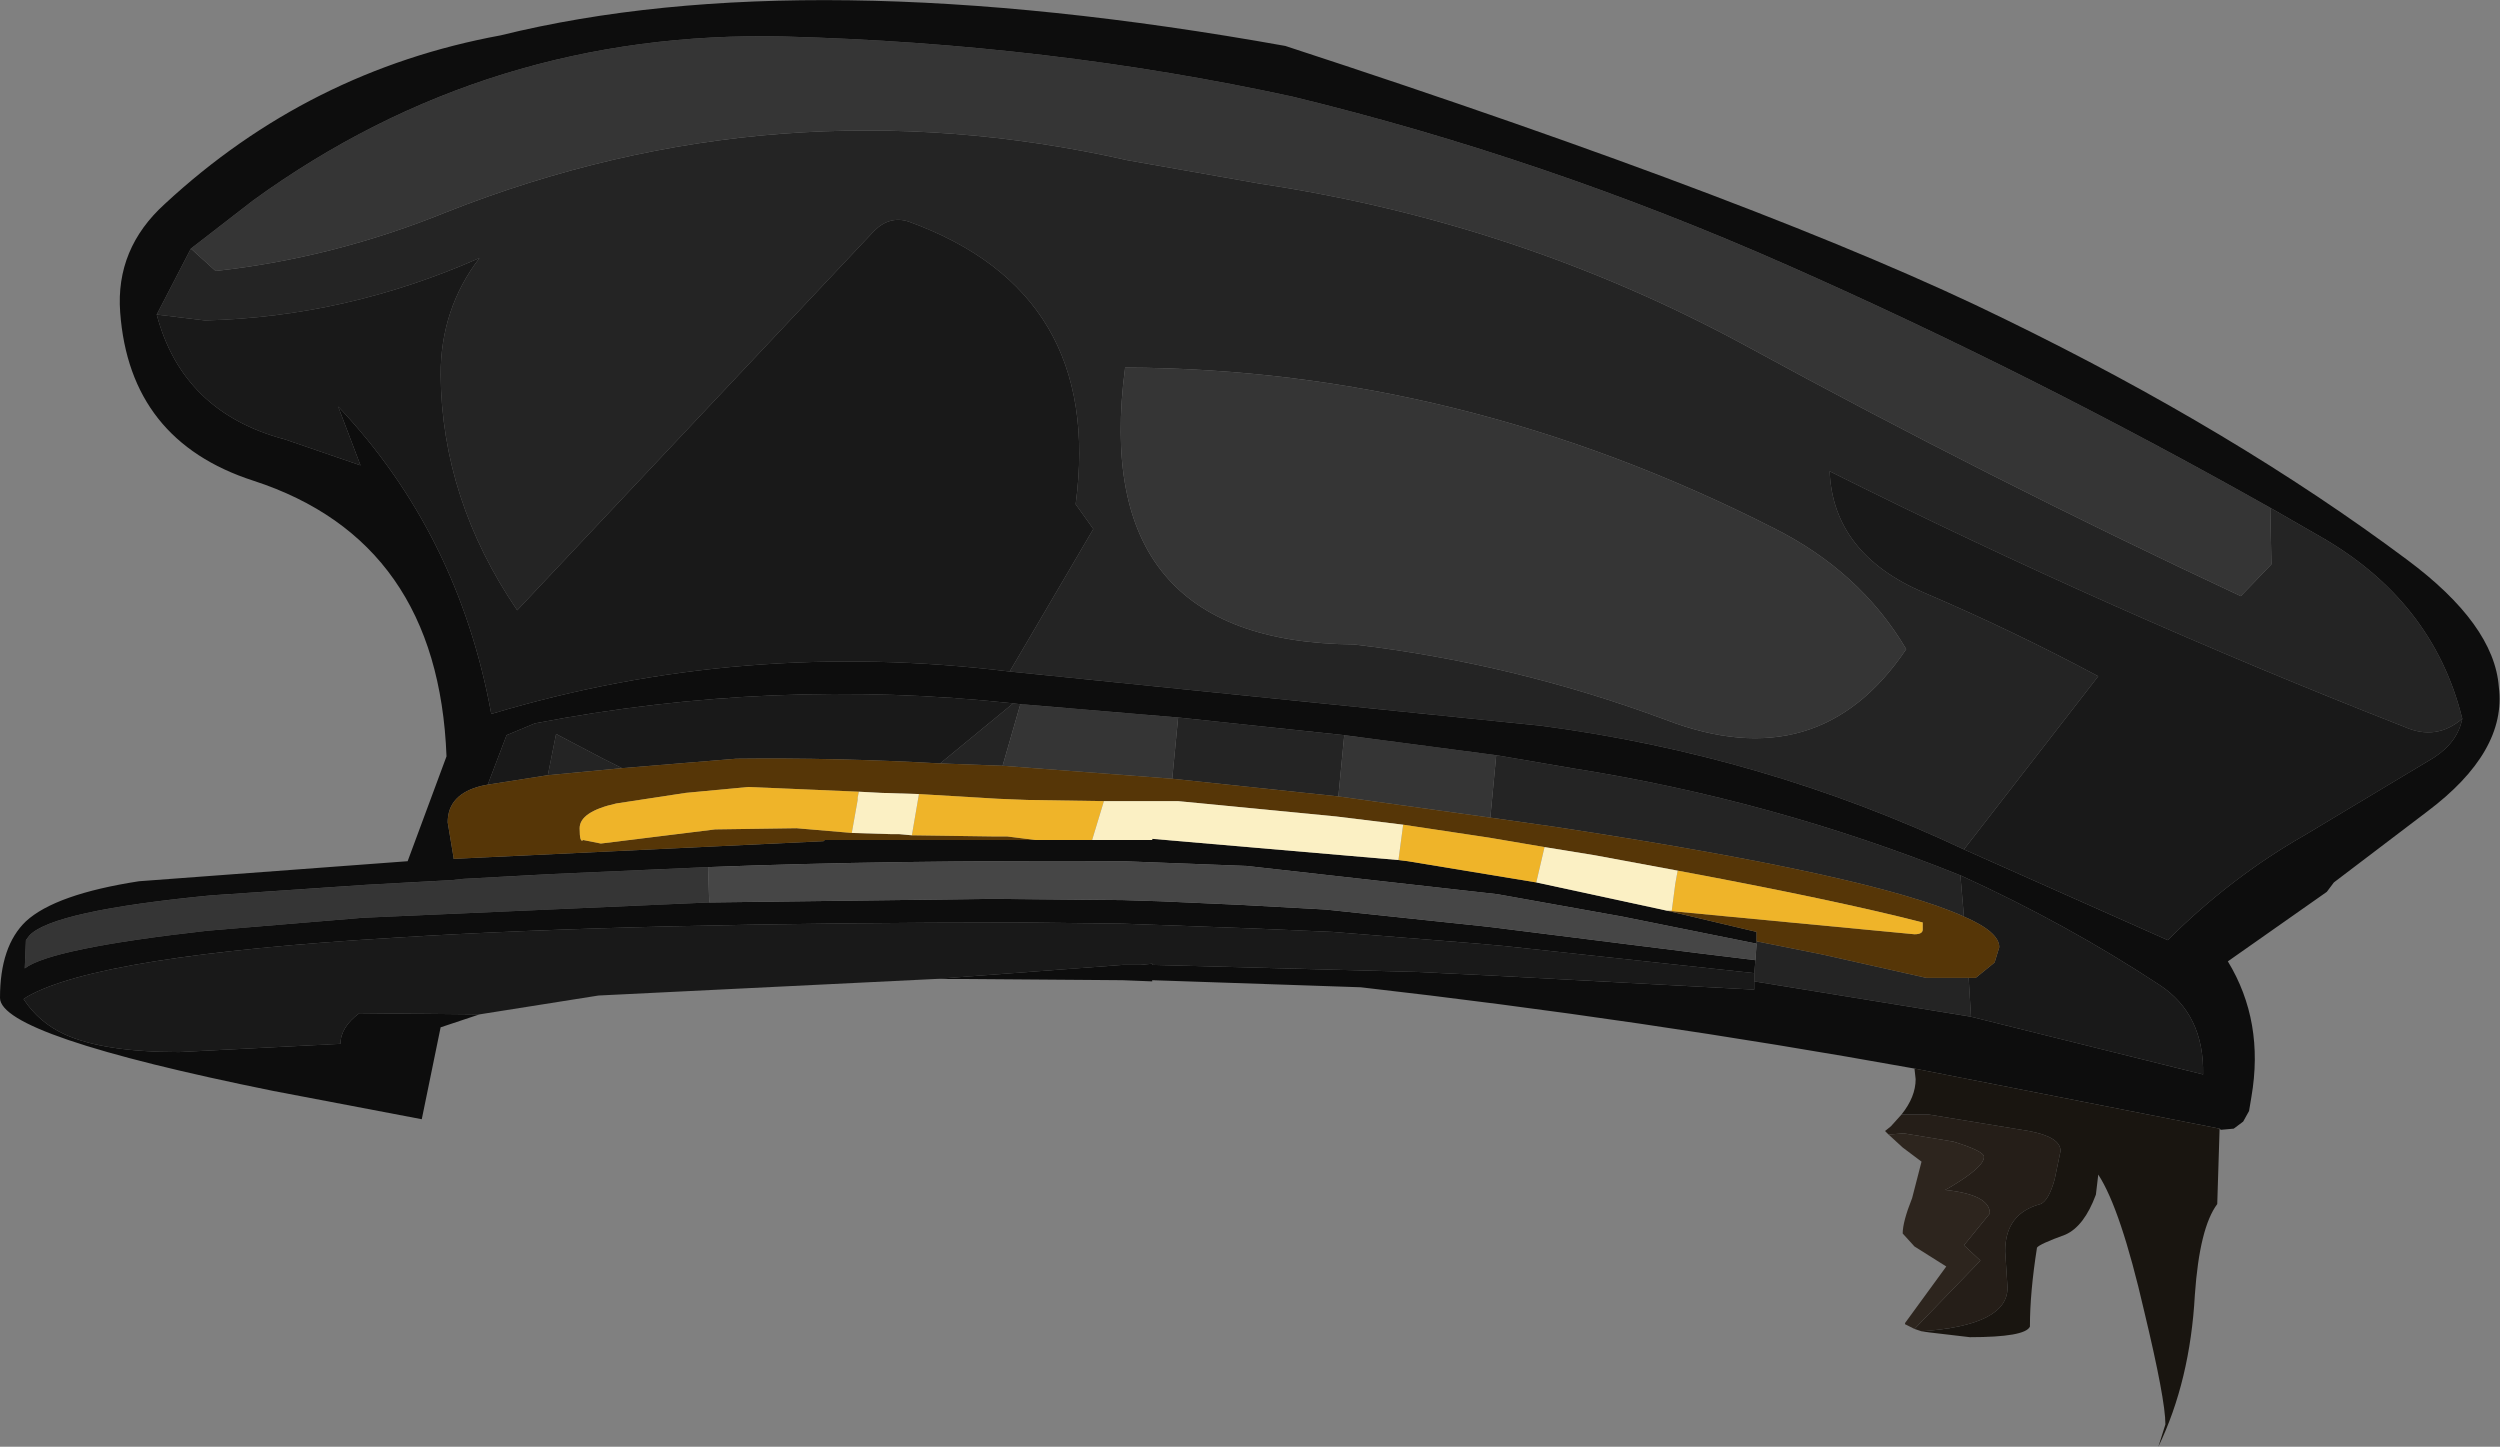 <?xml version="1.0" encoding="UTF-8" standalone="no"?>
<svg xmlns:ffdec="https://www.free-decompiler.com/flash" xmlns:xlink="http://www.w3.org/1999/xlink" ffdec:objectType="shape" height="61.4px" width="106.1px" xmlns="http://www.w3.org/2000/svg">
  <rect width="100%" height="100%" fill="#808080" stroke="none"/>
  <g transform="matrix(1.0, 0.0, 0.0, 1.0, 33.5, 21.9)">
    <path d="M9.35 6.6 L12.9 0.55 12.15 -0.5 Q13.35 -9.5 5.05 -12.5 4.25 -12.75 3.6 -12.1 L-11.55 4.0 Q-14.75 -0.7 -14.8 -6.0 -14.8 -8.8 -13.15 -10.95 -18.8 -8.45 -24.8 -8.3 L-26.85 -8.55 -25.4 -11.35 -24.35 -10.4 Q-19.35 -10.95 -14.55 -12.9 -0.5 -18.45 14.35 -15.1 L20.0 -14.1 Q30.95 -12.45 40.55 -7.25 50.9 -1.6 61.6 3.4 L62.9 2.05 62.85 -0.35 64.85 0.8 Q69.75 3.55 71.0 8.6 69.9 9.55 68.55 8.95 56.15 4.1 44.15 -1.9 44.3 1.6 48.15 3.25 51.9 4.85 55.55 6.8 L49.85 14.15 Q41.35 10.15 31.9 8.9 L9.35 6.6 M40.95 19.4 L41.0 18.85 41.05 18.15 41.05 18.05 43.8 18.6 48.25 19.6 50.05 19.6 50.15 21.25 40.95 19.75 40.95 19.4 M9.5 7.95 L9.9 8.0 9.8 8.0 9.05 10.6 6.4 10.5 9.5 7.95 M16.5 8.55 L23.55 9.3 23.3 11.9 16.25 11.15 16.5 8.55 M30.0 10.15 L33.2 10.7 Q41.75 12.05 49.7 15.25 L49.85 17.0 Q46.0 15.25 32.55 13.2 L29.75 12.8 30.0 10.15 M47.4 5.65 Q45.45 2.35 41.75 0.5 28.45 -6.25 14.25 -6.3 12.7 5.35 23.95 5.45 30.75 6.25 37.2 8.65 43.7 11.15 47.4 5.65 M-7.1 10.7 L-10.25 11.0 -9.9 9.25 -7.9 10.3 -7.1 10.7" fill="#242424" fill-rule="evenodd" stroke="none"/>
    <path d="M62.85 -0.35 L62.9 2.05 61.6 3.4 Q50.9 -1.6 40.55 -7.25 30.95 -12.45 20.0 -14.1 L14.35 -15.1 Q-0.5 -18.45 -14.55 -12.9 -19.35 -10.95 -24.35 -10.4 L-25.4 -11.35 -22.75 -13.4 Q-12.75 -20.65 -0.2 -20.35 11.0 -20.05 21.35 -17.8 32.05 -15.2 42.35 -10.65 52.65 -6.1 62.85 -0.35 M-3.4 16.4 L-18.1 17.05 -24.7 17.6 Q-31.35 18.35 -32.45 19.2 L-32.4 18.0 -32.25 17.8 Q-31.25 16.75 -24.55 16.1 L-17.95 15.65 -14.3 15.45 -13.85 15.4 -10.2 15.2 -9.1 15.15 -3.45 14.9 -3.4 16.4 M9.9 8.0 L9.95 8.0 10.0 8.0 16.5 8.55 16.25 11.15 9.05 10.6 9.8 8.0 9.9 8.0 M23.55 9.3 L30.0 10.15 29.75 12.8 23.3 11.9 23.55 9.3 M47.4 5.65 Q43.7 11.15 37.2 8.65 30.75 6.25 23.95 5.45 12.7 5.35 14.25 -6.3 28.45 -6.25 41.75 0.5 45.45 2.35 47.4 5.65" fill="#353535" fill-rule="evenodd" stroke="none"/>
    <path d="M-26.85 -8.55 L-24.8 -8.3 Q-18.8 -8.45 -13.15 -10.95 -14.8 -8.8 -14.8 -6.0 -14.75 -0.7 -11.55 4.0 L3.6 -12.1 Q4.25 -12.75 5.05 -12.5 13.35 -9.5 12.15 -0.5 L12.9 0.55 9.35 6.6 Q-2.0 5.2 -12.65 8.4 -14.05 0.75 -19.15 -4.65 L-18.2 -2.15 -21.4 -3.25 Q-25.75 -4.4 -26.85 -8.55 M49.85 14.15 L55.55 6.8 Q51.9 4.85 48.15 3.25 44.3 1.6 44.15 -1.9 56.15 4.1 68.55 8.95 69.9 9.55 71.0 8.6 70.8 9.6 69.8 10.25 L64.3 13.55 Q61.15 15.35 58.5 18.0 L49.85 14.15 M-13.15 21.15 L-18.25 21.1 Q-19.05 21.7 -19.05 22.4 L-25.9 22.75 Q-29.1 22.75 -30.75 22.0 -31.85 21.5 -32.5 20.5 L-32.35 20.4 Q-29.3 18.65 -16.8 17.9 -6.55 17.25 10.05 17.25 L14.15 17.3 19.6 17.5 23.05 17.65 29.25 18.15 30.35 18.25 40.95 19.4 40.95 19.75 40.95 20.1 29.75 19.5 26.65 19.35 15.4 19.05 15.4 19.0 14.9 19.05 14.15 19.05 6.15 19.65 -8.1 20.35 -13.15 21.15 M-12.8 11.4 L-12.0 9.3 -10.8 8.8 Q-0.7 6.85 9.5 7.95 L6.4 10.5 Q1.95 10.25 -2.25 10.3 L-7.1 10.7 -7.9 10.3 -9.9 9.25 -10.25 11.0 -12.8 11.4 M49.7 15.25 Q54.2 17.3 58.15 19.9 60.05 21.15 60.0 23.7 L50.15 21.25 50.05 19.6 50.35 19.6 51.15 18.95 51.35 18.3 Q51.35 17.65 49.85 17.0 L49.7 15.25" fill="#191919" fill-rule="evenodd" stroke="none"/>
    <path d="M-26.85 -8.55 Q-25.75 -4.4 -21.4 -3.25 L-18.2 -2.15 -19.15 -4.65 Q-14.05 0.75 -12.65 8.4 -2.0 5.2 9.35 6.6 L31.9 8.9 Q41.35 10.15 49.85 14.15 L58.5 18.0 Q61.15 15.35 64.3 13.55 L69.8 10.25 Q70.8 9.6 71.0 8.6 69.75 3.55 64.85 0.8 L62.85 -0.35 Q52.65 -6.1 42.35 -10.65 32.05 -15.2 21.35 -17.8 11.0 -20.05 -0.2 -20.35 -12.75 -20.65 -22.75 -13.4 L-25.4 -11.35 -26.85 -8.55 M-13.15 21.15 L-14.8 21.7 -15.6 25.6 -21.9 24.4 Q-33.5 22.05 -33.5 20.45 -33.5 18.25 -32.4 17.2 -31.15 16.05 -27.6 15.5 L-16.2 14.65 -14.55 10.2 Q-14.9 1.05 -22.75 -1.5 -28.0 -3.2 -28.4 -8.65 -28.6 -11.35 -26.5 -13.25 -20.4 -18.9 -12.25 -20.4 0.7 -23.6 21.05 -19.95 41.85 -13.15 51.6 -8.35 61.35 -3.6 68.65 1.85 72.35 4.6 72.55 7.25 72.9 10.0 69.5 12.55 L65.55 15.55 65.25 15.95 61.05 18.9 Q62.6 21.45 62.05 24.65 L61.95 25.25 61.7 25.7 61.3 26.0 60.75 26.05 60.7 26.0 47.75 23.45 Q36.1 21.35 24.25 20.0 L15.4 19.7 15.4 19.75 14.15 19.7 7.6 19.65 6.15 19.65 14.15 19.05 14.9 19.05 15.4 19.0 15.4 19.05 26.65 19.35 29.75 19.5 40.95 20.1 40.95 19.75 50.15 21.25 60.0 23.7 Q60.05 21.15 58.15 19.9 54.2 17.3 49.7 15.25 41.75 12.05 33.2 10.7 L30.0 10.15 23.55 9.3 16.5 8.55 10.0 8.0 9.95 8.0 9.9 8.0 9.5 7.95 Q-0.7 6.85 -10.8 8.8 L-12.0 9.3 -12.8 11.4 -13.05 11.45 Q-14.5 11.8 -14.5 13.0 L-14.25 14.5 -14.25 14.55 1.45 13.8 1.5 13.75 10.45 13.75 12.85 13.75 14.15 13.75 15.4 13.75 15.4 13.7 25.85 14.6 26.25 14.65 31.7 15.55 37.25 16.75 41.05 17.65 41.05 18.05 41.05 18.15 35.35 17.0 30.05 16.05 19.4 14.85 14.15 14.65 Q4.25 14.6 -3.45 14.9 L-9.1 15.15 -10.2 15.2 -13.85 15.4 -14.3 15.45 -17.95 15.65 -24.55 16.1 Q-31.25 16.75 -32.25 17.8 L-32.4 18.0 -32.45 19.2 Q-31.35 18.35 -24.7 17.6 L-18.1 17.05 -3.4 16.4 8.45 16.25 8.9 16.25 14.15 16.3 15.75 16.35 19.1 16.5 22.75 16.7 29.35 17.4 29.8 17.45 38.55 18.55 41.0 18.85 40.95 19.4 30.35 18.25 29.25 18.15 23.05 17.65 19.6 17.5 14.15 17.3 10.05 17.25 Q-6.55 17.25 -16.8 17.9 -29.3 18.65 -32.35 20.4 L-32.5 20.5 Q-31.85 21.5 -30.75 22.0 -29.1 22.75 -25.9 22.75 L-19.05 22.4 Q-19.05 21.7 -18.25 21.1 L-13.15 21.15" fill="#0d0d0d" fill-rule="evenodd" stroke="none"/>
    <path d="M41.05 18.05 L41.05 17.65 37.25 16.75 47.75 17.75 Q48.1 17.75 48.1 17.55 L48.1 17.25 Q44.4 16.3 37.7 15.05 L34.2 14.4 32.05 14.05 29.7 13.65 26.05 13.1 23.2 12.75 16.5 12.1 13.35 12.1 10.1 12.05 8.85 12.0 5.5 11.8 3.9 11.75 2.95 11.7 -1.75 11.5 -4.4 11.75 -7.35 12.2 Q-8.9 12.55 -8.9 13.25 -8.9 13.9 -8.75 13.75 L-8.0 13.9 -3.15 13.3 0.3 13.25 2.65 13.45 4.3 13.5 4.65 13.5 5.2 13.55 8.7 13.6 9.25 13.6 10.45 13.75 1.5 13.75 1.45 13.8 -14.25 14.55 -14.25 14.5 -14.5 13.0 Q-14.5 11.8 -13.05 11.45 L-12.8 11.4 -10.25 11.0 -7.1 10.7 -2.25 10.3 Q1.95 10.25 6.4 10.5 L9.05 10.6 16.25 11.15 23.3 11.9 29.75 12.8 32.55 13.2 Q46.0 15.25 49.85 17.0 51.35 17.65 51.35 18.3 L51.15 18.95 50.35 19.6 50.05 19.6 48.25 19.6 43.8 18.6 41.05 18.05" fill="#563607" fill-rule="evenodd" stroke="none"/>
    <path d="M31.7 15.55 L26.25 14.65 25.85 14.6 26.05 13.1 29.7 13.65 32.05 14.05 31.7 15.55 M12.85 13.75 L10.45 13.75 9.25 13.6 8.7 13.6 5.2 13.55 5.5 11.8 8.85 12.0 10.1 12.05 13.35 12.1 12.85 13.75 M37.7 15.05 Q44.4 16.3 48.1 17.25 L48.1 17.55 Q48.1 17.75 47.75 17.75 L37.25 16.75 37.45 16.75 37.6 15.6 37.7 15.05 M2.95 11.7 L2.9 11.95 2.9 12.05 2.65 13.45 0.3 13.25 -3.15 13.3 -8.0 13.9 -8.75 13.75 Q-8.9 13.9 -8.9 13.25 -8.9 12.55 -7.35 12.2 L-4.4 11.75 -1.75 11.5 2.95 11.7" fill="#efb429" fill-rule="evenodd" stroke="none"/>
    <path d="M41.0 18.85 L38.55 18.55 29.8 17.45 29.35 17.4 22.75 16.7 19.1 16.5 15.75 16.35 14.15 16.3 8.9 16.25 8.45 16.25 -3.4 16.4 -3.45 14.9 Q4.25 14.6 14.15 14.65 L19.4 14.85 30.05 16.05 35.35 17.0 41.05 18.15 41.0 18.85" fill="#464646" fill-rule="evenodd" stroke="none"/>
    <path d="M37.25 16.75 L31.7 15.55 32.05 14.05 34.2 14.4 37.7 15.05 37.6 15.6 37.45 16.75 37.25 16.75 M25.85 14.6 L15.4 13.7 15.4 13.75 14.15 13.75 12.85 13.75 13.35 12.1 16.5 12.1 23.2 12.75 26.05 13.1 25.85 14.6 M2.65 13.45 L2.9 12.05 2.9 11.95 2.95 11.7 3.9 11.75 5.5 11.8 5.2 13.55 4.65 13.5 4.3 13.5 2.65 13.45" fill="#fbf0c4" fill-rule="evenodd" stroke="none"/>
    <path d="M48.05 34.6 L47.75 34.5 50.55 31.6 49.85 30.95 50.95 29.6 Q50.95 28.8 49.05 28.6 L49.15 28.55 Q50.7 27.65 50.7 27.2 50.7 26.95 49.4 26.55 L47.3 26.2 46.65 26.25 46.5 26.1 46.75 25.9 47.2 25.4 48.35 25.4 52.6 26.1 Q53.95 26.35 53.95 26.95 L53.7 28.15 Q53.45 29.05 53.1 29.2 51.6 29.6 51.6 31.2 L51.7 32.75 Q51.7 34.35 48.05 34.6" fill="#251e18" fill-rule="evenodd" stroke="none"/>
    <path d="M47.75 34.5 L47.35 34.3 47.35 34.25 49.1 31.85 47.75 31.0 47.25 30.45 Q47.25 29.95 47.65 28.95 L48.05 27.4 47.25 26.8 46.65 26.25 47.3 26.2 49.4 26.55 Q50.7 26.95 50.7 27.2 50.7 27.65 49.15 28.55 L49.05 28.6 Q50.95 28.8 50.95 29.6 L49.85 30.95 50.55 31.6 47.75 34.5" fill="#2d251e" fill-rule="evenodd" stroke="none"/>
    <path d="M47.75 23.45 L60.7 26.0 60.6 29.2 Q59.85 30.2 59.65 33.05 59.45 36.7 58.1 39.5 L58.4 38.55 Q58.4 37.5 57.5 33.75 56.5 29.4 55.55 27.95 L55.45 28.8 Q54.95 30.15 54.15 30.5 53.05 30.9 52.95 31.05 52.65 32.95 52.65 34.4 52.45 34.85 50.1 34.85 L48.4 34.65 48.05 34.6 Q51.7 34.35 51.7 32.75 L51.6 31.2 Q51.6 29.6 53.1 29.2 53.45 29.05 53.7 28.15 L53.95 26.95 Q53.95 26.35 52.6 26.1 L48.35 25.4 47.2 25.4 Q47.8 24.65 47.8 23.9 L47.75 23.45" fill="#191510" fill-rule="evenodd" stroke="none"/>
  </g>
</svg>
